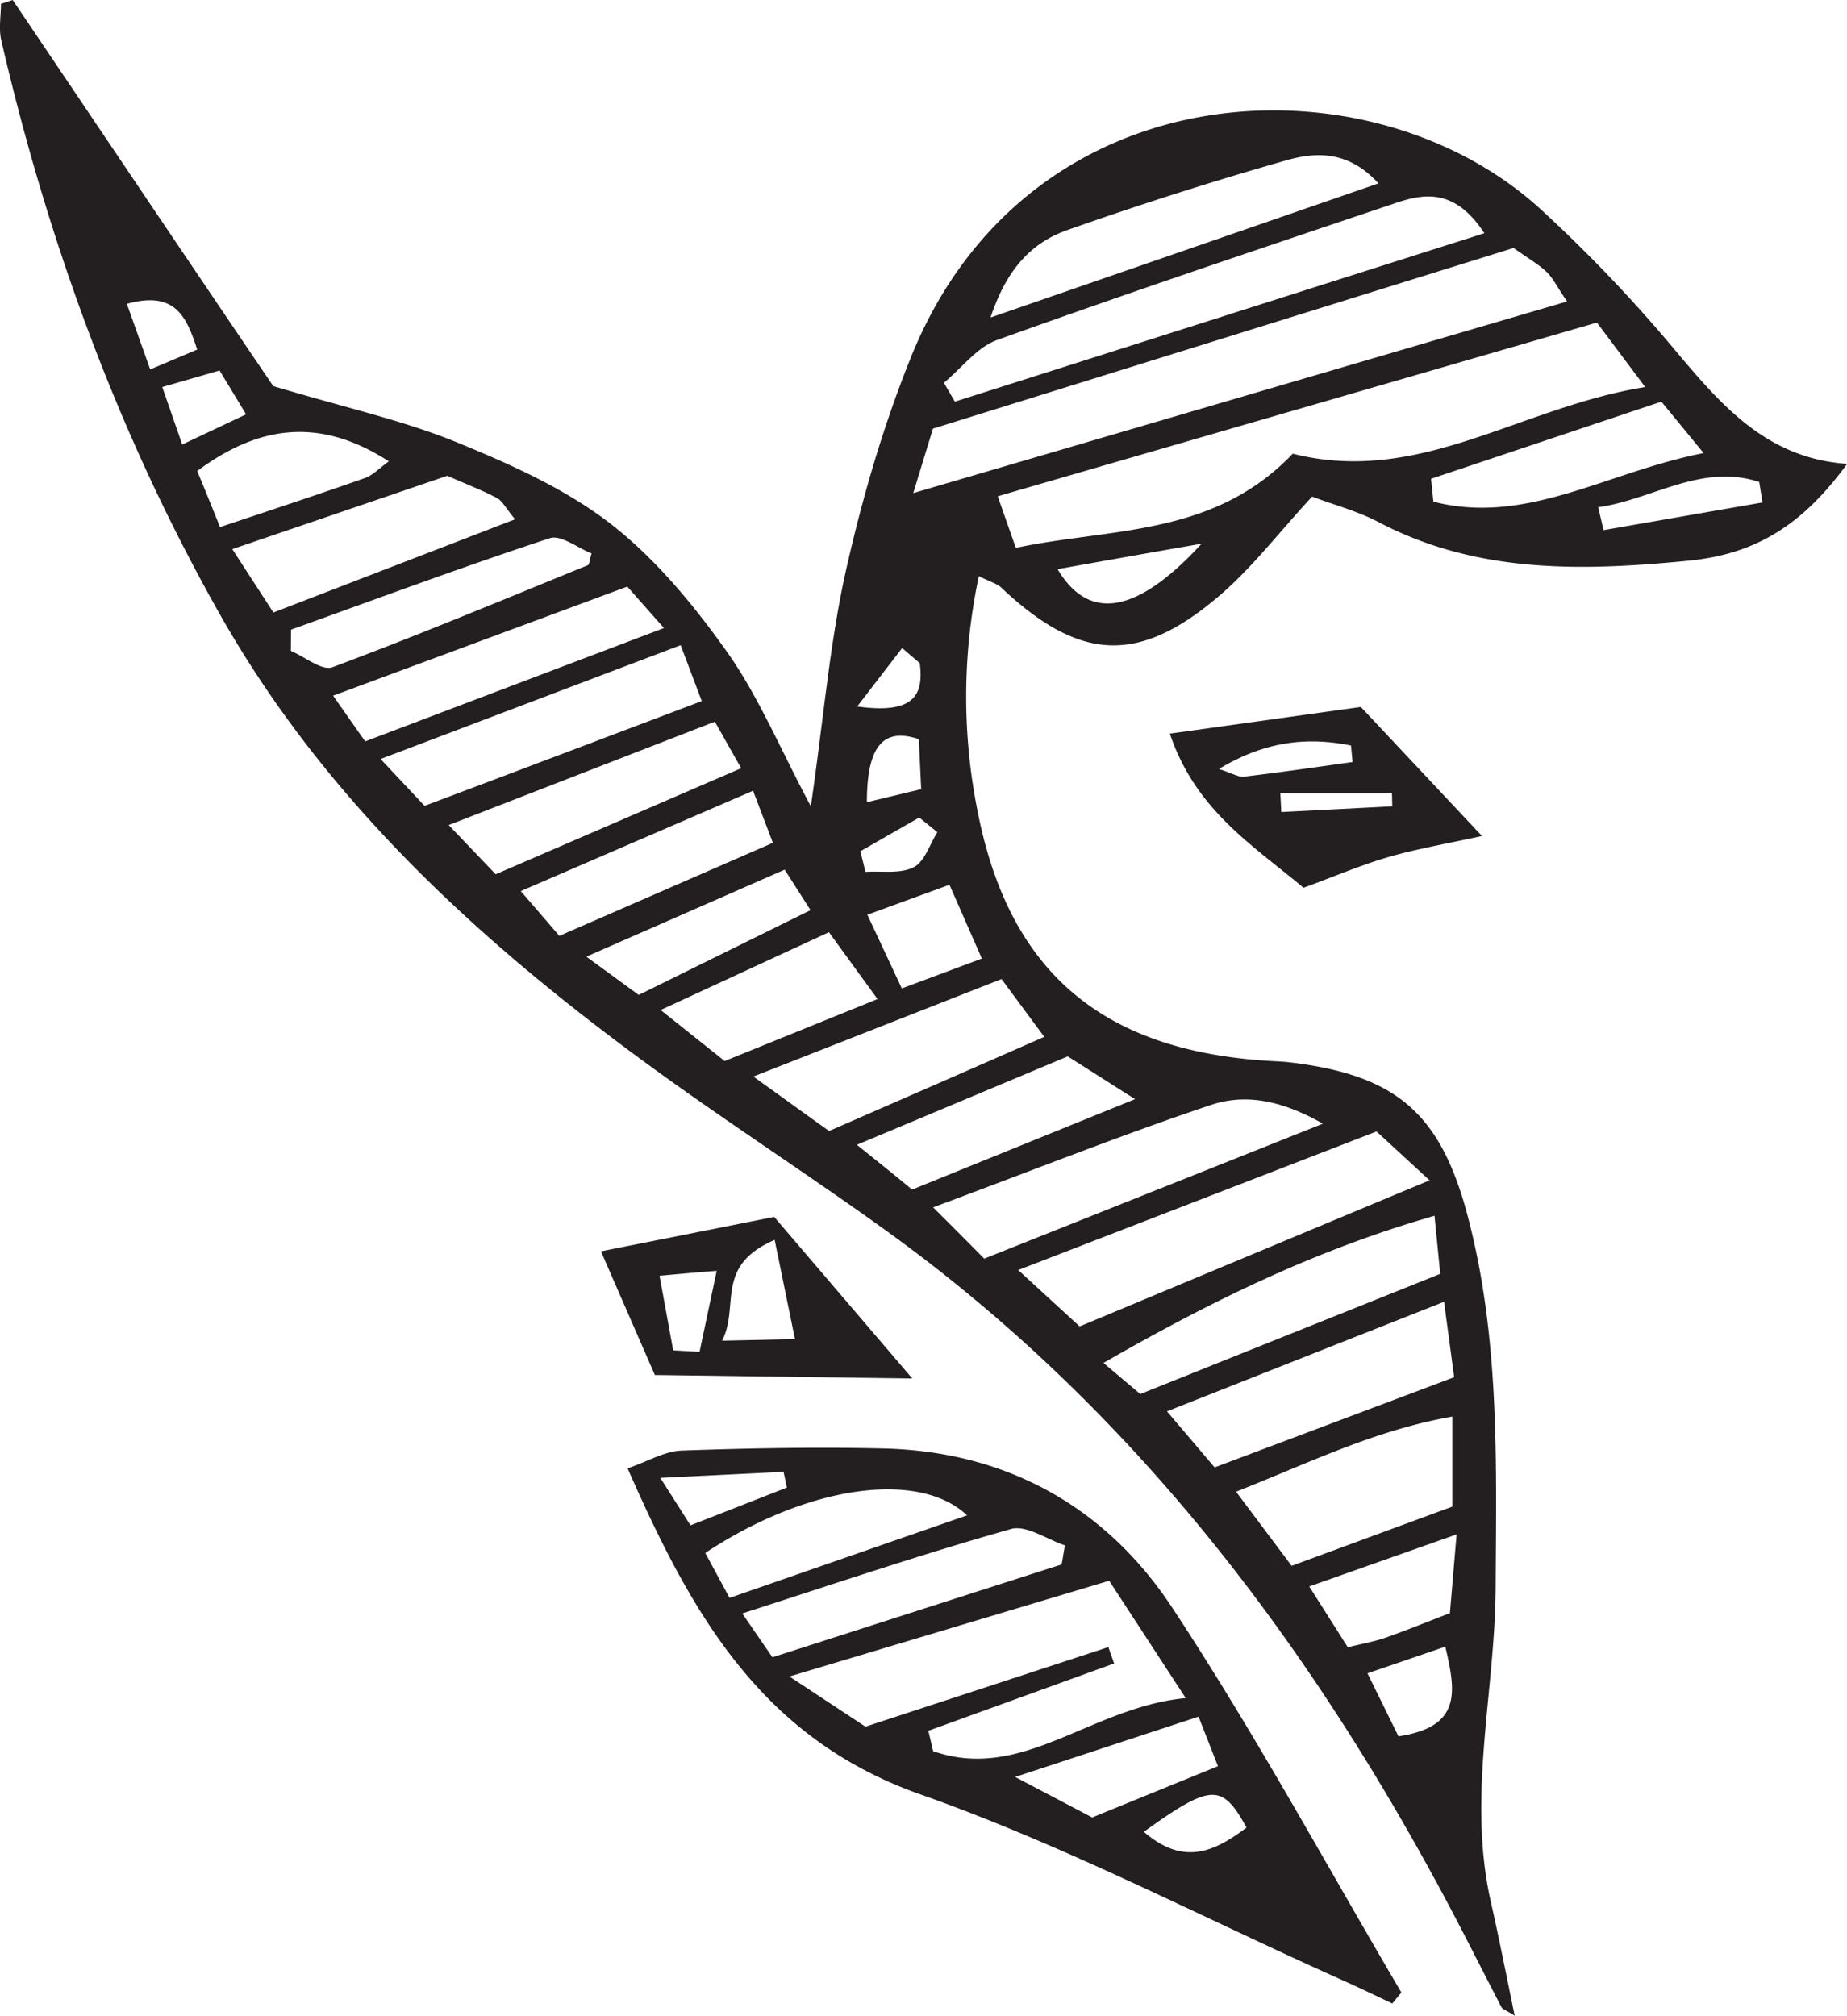 <svg xmlns="http://www.w3.org/2000/svg" viewBox="0 0 11.633 12.697"><path d="m5.682 4.082.111.095c.027.207-.042.322-.394.273l.283-.368M5.79 5.15l.114.092c-.049.077-.08.186-.15.221-.085.043-.201.022-.303.029l-.032-.13.37-.212M1.242 2.202l-.296.125-.147-.413c.303-.084.375.078.443.288M5.46 5.053c0-.352.102-.473.327-.397l.015.315-.342.082M1.148 2.801l-.126-.363.361-.104.167.276-.402.19m8.952.54-.034-.145c.339-.047.65-.279 1.014-.159l.021.129-1 .174m-1.293 7.598-.195-.397.49-.168c.066.282.106.505-.295.565m-1.24-7.512c-.41.446-.711.49-.907.16.287-.051.56-.1.906-.16M5.463 5.762l.517-.189.204.465-.504.188-.217-.464m2.783 4.231.928-.328-.042.496c-.161.062-.283.112-.407.155-.067.024-.139.036-.236.06l-.243-.383M1.386 3.32c-.06-.148-.1-.248-.144-.353.402-.299.785-.333 1.207-.061-.058.042-.1.087-.15.105-.286.101-.575.196-.913.309m2.307 2.706 1.249-.548.163.255-1.082.534-.33-.241m1.175-.717-1.345.586-.243-.282 1.463-.632.125.328m4.16-2.149-.015-.144 1.451-.486.266.324c-.608.118-1.114.457-1.702.306M4.565 6.684l-.404-.322 1.06-.49.306.421-.962.39m2.585.24-1.405.57c-.097-.08-.191-.156-.348-.282l1.328-.557.425.27M3.726 3.486c-.014.047-.014.07-.023.074-.535.218-1.068.441-1.61.643-.065.024-.173-.066-.261-.103l.001-.134c.543-.195 1.083-.396 1.63-.576.07-.023.176.062.263.096m.456.47L2.3 4.67l-.202-.288 1.853-.687.23.26m.321.59.166.294-1.546.668-.296-.31 1.676-.651m-2.78-.688-.259-.399 1.354-.462c.128.056.224.093.313.14.035.019.055.063.114.134l-1.522.587m7.425 5.632-1.012.373-.35-.467c.469-.185.874-.387 1.362-.473zm-6.75-4.709 1.89-.717.133.352c-.608.23-1.177.446-1.746.66l-.277-.295m2.825 2.343c-.141-.1-.278-.2-.477-.343l1.563-.614.269.364c-.477.21-.906.397-1.355.593m1.017-5.124c.102-.31.262-.473.484-.551a23.4 23.4 0 0 1 1.378-.439c.186-.053.39-.064.581.145l-2.443.845m2.92 6.675-1.509.568-.3-.353L9.095 8.2l.064.477m-.088-.653-1.889.757-.232-.196c.719-.413 1.36-.718 2.085-.927l.036.366m-3.194-.419c.661-.246 1.2-.461 1.75-.645.213-.071.44-.033.705.118l-2.133.85c-.077-.078-.164-.166-.322-.323m3.126-.17-2.203.92L6.413 8l2.257-.873.333.307m.346-5.965L6.014 2.53l-.069-.119c.112-.092.209-.225.337-.27.832-.299 1.67-.58 2.508-.862.185-.063.376-.09.559.19m.521.43L5.752 3.106l.124-.406 3.657-1.138c.091.065.155.101.207.15.039.037.064.09.13.187m-1.727.958c-.5.525-1.14.466-1.745.594l-.114-.325 3.774-1.094.304.406c-.794.128-1.42.621-2.219.42m-6.422-.426C1.19 1.65.636.824.08 0L.006.024c0 .077-.015.157.002.23.294 1.27.738 2.487 1.38 3.621.667 1.177 1.647 2.07 2.73 2.857.464.337.947.65 1.415.985 1.534 1.093 2.652 2.54 3.538 4.183.133.246.257.496.386.744.006.011.024.016.083.053-.054-.262-.099-.49-.15-.716-.15-.662.026-1.32.03-1.98.004-.782.027-1.564-.173-2.33-.172-.66-.452-.9-1.128-.98-.044-.005-.089-.006-.133-.009C6.95 6.617 6.361 6.13 6.16 5.124a3.661 3.661 0 0 1 .005-1.495c.07.036.114.046.142.073.496.467.869.487 1.385.04.198-.172.36-.384.572-.614.13.05.285.09.423.163.62.324 1.283.306 1.946.241.437-.042.727-.236 1.001-.61-.536-.037-.824-.409-1.129-.77a9.283 9.283 0 0 0-.795-.828C8.64.337 6.481.418 5.74 2.244c-.176.435-.309.892-.412 1.35-.102.456-.14.927-.221 1.485-.194-.364-.33-.694-.531-.977-.21-.296-.452-.588-.737-.808-.287-.22-.634-.374-.972-.512-.339-.137-.7-.216-1.146-.35" fill="#231f20" fill-rule="evenodd"/><path d="m4.935 9.27.021.1-.607.238-.19-.299.776-.038m2.27 2.267c.423-.304.493-.306.646-.026-.196.146-.391.248-.647.026m-.81-.345 1.155-.38.122.312-.792.323-.485-.255M4.442 9.782c.633-.42 1.34-.528 1.649-.237l-1.496.52-.153-.283m2.265-.048-.02.12-1.822.585-.19-.276c.59-.19 1.137-.375 1.693-.532.095-.027.225.065.339.103m-.83 1.296a19.06 19.06 0 0 0-.03-.128l1.17-.424-.036-.103-1.53.501-.479-.316 2.014-.603.482.739c-.602.058-1.027.531-1.592.334m2.95 1.52c-.476-.808-.924-1.636-1.44-2.419-.416-.634-1.04-.988-1.819-1.007-.425-.01-.85-.002-1.274.013-.106.004-.21.067-.34.112.402.916.84 1.698 1.842 2.053.912.322 1.777.776 2.662 1.172.105.047.209.097.312.146l.058-.07M8.07 5.115l-.006-.117h.703l.002.081-.698.036m.438-.419.01.104c-.228.032-.455.065-.683.092-.036.005-.076-.022-.159-.048.29-.175.554-.204.832-.148m.062-.243-1.203.168c.162.48.513.696.842.971.179-.065.353-.14.533-.193.18-.052.367-.084.591-.133l-.763-.813M4.406 8.515l-.166-.009-.086-.47c.129-.012.218-.02.36-.031l-.108.51m.473-.705.128.625-.459.01c.112-.22-.05-.47.331-.635m-.755.851 1.622.022-.87-1.018-1.091.217.34.78" fill="#231f20" fill-rule="evenodd"/></svg>
